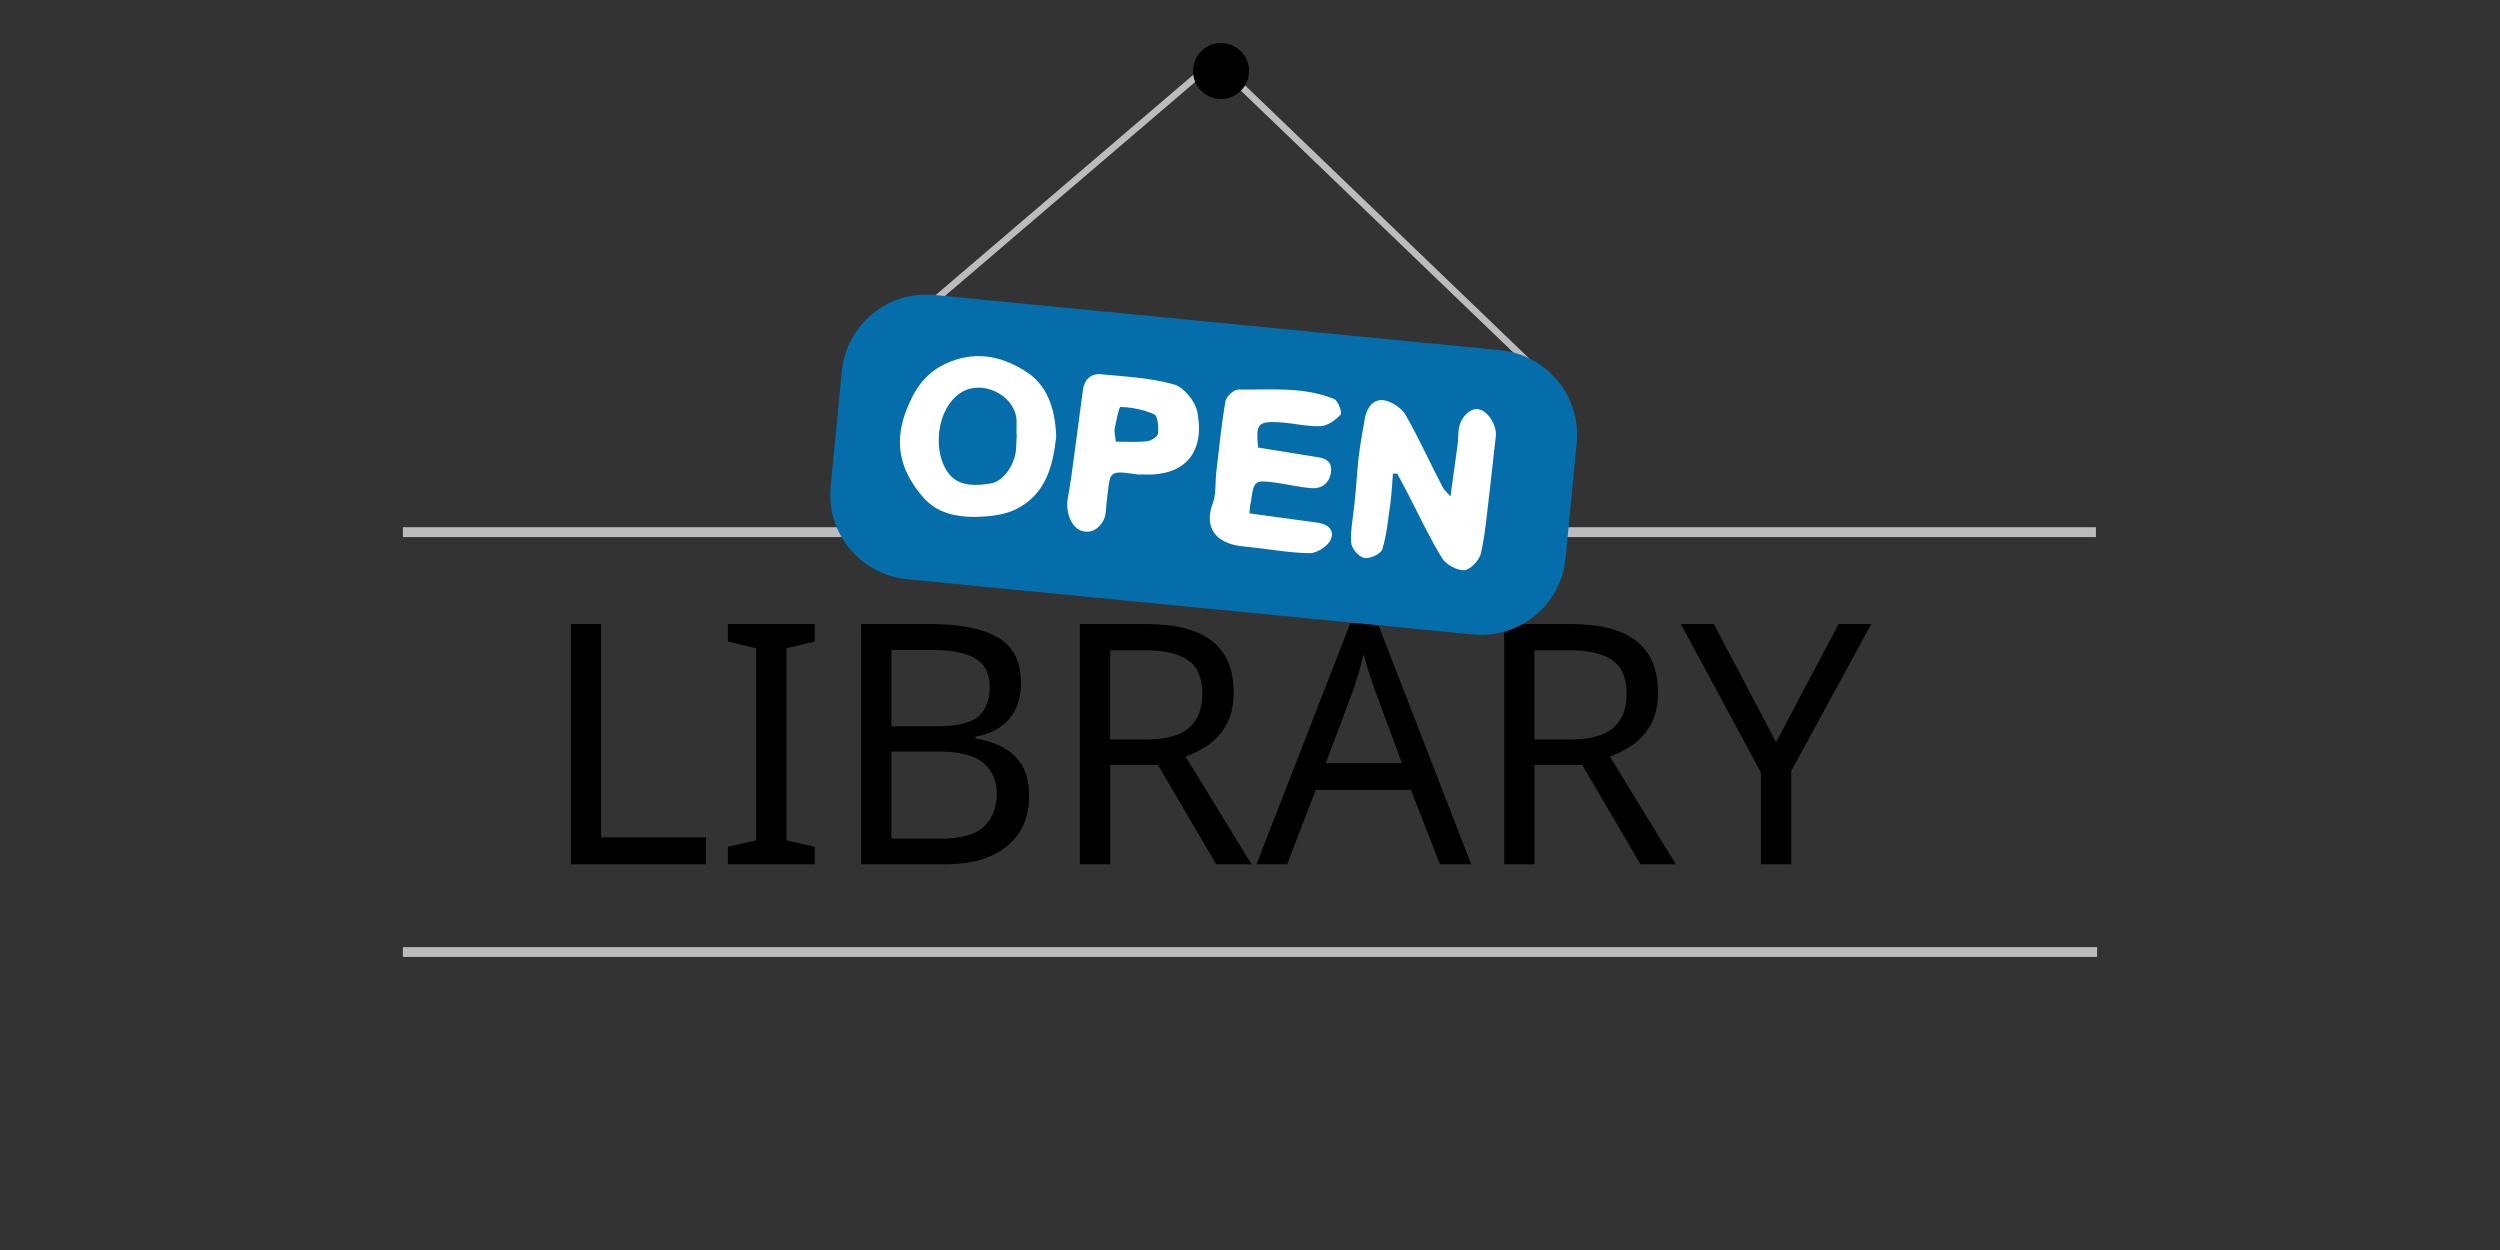 <?xml version="1.0" encoding="UTF-8" standalone="no"?>
<svg
   width="120"
   height="60"
   version="1.1"
   id="svg3"
   sodipodi:docname="openlibrary-ar21.svg"
   inkscape:version="1.3.2 (091e20e, 2023-11-25)"
   xmlns:inkscape="http://www.inkscape.org/namespaces/inkscape"
   xmlns:sodipodi="http://sodipodi.sourceforge.net/DTD/sodipodi-0.dtd"
   xmlns="http://www.w3.org/2000/svg"
   xmlns:svg="http://www.w3.org/2000/svg">
  <rect width="100%" height="100%" fill="#333333" stroke="none"/>
  <defs
     id="defs3" />
  <sodipodi:namedview
     id="namedview3"
     pagecolor="#ffffff"
     bordercolor="#000000"
     borderopacity="0.25"
     inkscape:showpageshadow="2"
     inkscape:pageopacity="0.0"
     inkscape:pagecheckerboard="0"
     inkscape:deskcolor="#d1d1d1"
     inkscape:zoom="5.65"
     inkscape:cx="60"
     inkscape:cy="29.911504"
     inkscape:window-width="1392"
     inkscape:window-height="997"
     inkscape:window-x="1864"
     inkscape:window-y="25"
     inkscape:window-maximized="0"
     inkscape:current-layer="svg3" />
  <path
     d="m 19.34,45.461 h 81.32 v 0.473 H 19.34 Z m 0,-20.155 h 81.264 v 0.473 H 19.34 Z M 41.168,17.365 57.579,3.332 57.788,3.576 41.377,17.61 Z M 58.772,3.145 74.339,18.108 74.116,18.34 58.549,3.377 Z"
     fill="#bcbcbc"
     id="path1"
     style="stroke-width:0.189" />
  <path
     d="M 27.397,41.485 V 29.953 h 1.454 v 10.24 h 5.039 v 1.292 z m 11.71,0 h -4.167 v -0.84 l 1.357,-0.307 v -9.222 l -1.357,-0.323 v -0.84 h 4.167 v 0.84 l -1.357,0.323 v 9.222 l 1.357,0.307 z m 5.524,-11.532 q 2.164,0 3.263,0.646 1.114,0.63 1.114,2.213 0,1.018 -0.565,1.696 -0.565,0.662 -1.631,0.856 v 0.081 q 0.727,0.113 1.308,0.42 0.598,0.307 0.937,0.872 0.339,0.565 0.339,1.47 0,1.567 -1.082,2.423 -1.066,0.856 -2.923,0.856 h -4.054 v -11.532 z m 0.291,4.91 q 1.486,0 2.035,-0.468 0.549,-0.485 0.549,-1.421 0,-0.953 -0.678,-1.357 -0.662,-0.42 -2.132,-0.42 h -1.906 v 3.666 z m -2.132,1.211 v 4.183 h 2.326 q 1.534,0 2.132,-0.598 0.598,-0.598 0.598,-1.567 0,-0.904 -0.63,-1.454 -0.614,-0.565 -2.213,-0.565 z m 12.226,-6.121 q 2.148,0 3.166,0.824 1.034,0.808 1.034,2.455 0,0.921 -0.339,1.534 -0.339,0.614 -0.872,0.985 -0.517,0.355 -1.098,0.565 l 3.166,5.168 h -1.696 l -2.794,-4.765 H 53.287 v 4.765 H 51.834 V 29.953 Z m -0.081,1.26 h -1.647 v 4.28 h 1.728 q 1.405,0 2.051,-0.549 0.646,-0.565 0.646,-1.647 0,-1.131 -0.678,-1.599 -0.678,-0.485 -2.1,-0.485 z m 14.181,10.272 -1.389,-3.569 h -4.571 l -1.373,3.569 h -1.47 l 4.506,-11.58 h 1.308 l 4.49,11.58 z m -3.117,-8.35 q -0.048,-0.129 -0.162,-0.468 -0.113,-0.339 -0.226,-0.694 -0.097,-0.371 -0.162,-0.565 -0.113,0.501 -0.258,0.985 -0.145,0.468 -0.242,0.743 l -1.308,3.489 h 3.65 z m 9.384,-3.182 q 2.148,0 3.166,0.824 1.034,0.808 1.034,2.455 0,0.921 -0.339,1.534 -0.339,0.614 -0.872,0.985 -0.517,0.355 -1.098,0.565 l 3.166,5.168 h -1.696 l -2.794,-4.765 h -2.293 v 4.765 H 72.2 V 29.953 Z m -0.081,1.26 h -1.647 v 4.28 h 1.728 q 1.405,0 2.051,-0.549 0.646,-0.565 0.646,-1.647 0,-1.131 -0.678,-1.599 -0.678,-0.485 -2.1,-0.485 z m 9.949,4.409 3.004,-5.669 h 1.567 L 85.977,37.011 v 4.474 h -1.454 v -4.409 l -3.844,-7.123 h 1.583 z"
     id="text1"
     style="font-size:16.151px;font-family:PMingLiU-ExtB;stroke-width:0.189"
     aria-label="LIBRARY" />
  <path
     d="M 70.683,30.453 43.545,27.804 c -2.252,-0.227 -3.899,-2.214 -3.671,-4.466 l 0.53,-5.507 c 0.227,-2.252 2.214,-3.899 4.466,-3.671 l 27.138,2.649 c 2.252,0.227 3.899,2.214 3.671,4.466 l -0.53,5.507 c -0.208,2.252 -2.214,3.899 -4.466,3.671 z"
     fill="#046daa"
     id="path2"
     style="stroke-width:0.189" />
  <path
     d="m 69.623,23.829 0.341,-2.479 c 0.038,-0.246 0.019,-0.511 0.057,-0.757 0.076,-0.568 0.568,-1.041 0.965,-0.946 0.454,0.095 0.871,0.795 0.814,1.287 l -0.322,2.858 c -0.114,0.927 -0.189,1.874 -0.397,2.782 -0.076,0.322 -0.511,0.776 -0.795,0.795 C 69.945,27.387 69.415,27.103 69.226,26.801 68.62,25.817 68.128,24.757 67.598,23.735 67.428,23.394 67.239,23.072 67.069,22.732 h -0.208 c -0.038,0.454 -0.057,0.908 -0.114,1.363 -0.114,0.757 -0.17,1.533 -0.397,2.271 -0.076,0.227 -0.606,0.473 -0.871,0.416 -0.265,-0.057 -0.606,-0.454 -0.625,-0.738 -0.038,-0.643 0.114,-1.306 0.17,-1.968 0.076,-0.7 0.114,-1.419 0.189,-2.12 0.076,-0.625 0.189,-1.268 0.303,-1.892 0.095,-0.511 0.416,-0.927 0.908,-0.852 0.378,0.057 0.852,0.378 1.041,0.7 0.643,1.117 1.173,2.309 1.779,3.463 0.057,0.132 0.189,0.227 0.378,0.454 z m -18.925,-2.877 c -0.151,1.363 -0.473,2.782 -1.949,3.501 -0.587,0.284 -1.306,0.341 -1.949,0.36 -0.889,0 -1.779,-0.17 -2.441,-0.889 -1.06,-1.192 -1.476,-2.498 -0.908,-4.088 0.378,-1.041 0.889,-1.874 1.911,-2.366 1.325,-0.625 2.593,-0.435 3.785,0.303 1.117,0.662 1.495,1.798 1.552,3.179 z m -1.892,-0.114 h -0.019 c 0,-0.246 0.019,-0.511 0,-0.757 -0.151,-1.173 -1.684,-1.874 -2.668,-1.23 -1.098,0.719 -1.268,2.441 -0.852,3.406 0.397,0.927 1.06,1.154 2.309,0.946 0.549,-0.095 1.117,-0.833 1.192,-1.609 0.019,-0.265 0.019,-0.511 0.038,-0.757 z m 11.166,3.804 3.198,0.435 c 0.511,0.057 0.927,0.322 0.7,0.833 -0.151,0.322 -0.681,0.662 -1.041,0.643 -1.041,-0.019 -2.082,-0.227 -3.123,-0.322 -1.363,-0.114 -1.93,-0.927 -1.495,-2.063 0.17,-0.454 0.114,-1.003 0.17,-1.495 0.132,-1.135 0.246,-2.271 0.435,-3.406 0.038,-0.227 0.397,-0.568 0.625,-0.568 1.552,0.019 3.123,-0.151 4.599,0.454 0.189,0.076 0.397,0.662 0.303,0.757 -0.246,0.265 -0.625,0.53 -0.965,0.549 -0.662,0.019 -1.306,-0.151 -1.968,-0.189 -1.041,-0.057 -1.135,0.076 -1.022,1.211 l 2.687,0.435 c 0.454,0.057 0.871,0.151 0.814,0.719 -0.057,0.511 -0.397,0.833 -0.927,0.795 -0.587,-0.038 -1.173,-0.189 -1.76,-0.265 -0.984,-0.132 -1.022,-0.095 -1.154,0.908 -0.057,0.189 -0.057,0.397 -0.076,0.568 z M 54.786,22.77 c 0.019,0 -0.095,0.019 -0.208,0 -1.476,-0.227 -1.268,-0.095 -1.457,1.306 -0.038,0.322 -0.019,0.662 -0.17,0.927 -0.227,0.397 -0.606,0.643 -1.098,0.454 -0.454,-0.189 -0.7,-0.908 -0.606,-1.495 0.132,-0.719 0.227,-1.438 0.322,-2.157 l 0.416,-3.123 c 0.076,-0.473 0.378,-0.757 0.852,-0.719 1.173,0.114 2.385,0.17 3.52,0.492 0.473,0.132 1.022,0.814 1.117,1.325 0.36,1.874 -0.53,3.123 -2.687,2.99 z m -1.23,-1.571 c 0.511,0 1.003,0.038 1.495,-0.019 0.189,-0.019 0.511,-0.208 0.53,-0.36 0.038,-0.303 0,-0.833 -0.17,-0.927 -0.492,-0.227 -1.079,-0.341 -1.628,-0.36 -0.076,0 -0.208,0.7 -0.284,1.079 -0.019,0.17 0.038,0.322 0.057,0.587 z"
     fill="#ffffff"
     id="path3"
     style="stroke-width:0.189" />
  <circle
     r="1.344"
     cy="3.409"
     cx="58.609"
     id="circle3"
     style="stroke-width:0.189" />
</svg>
